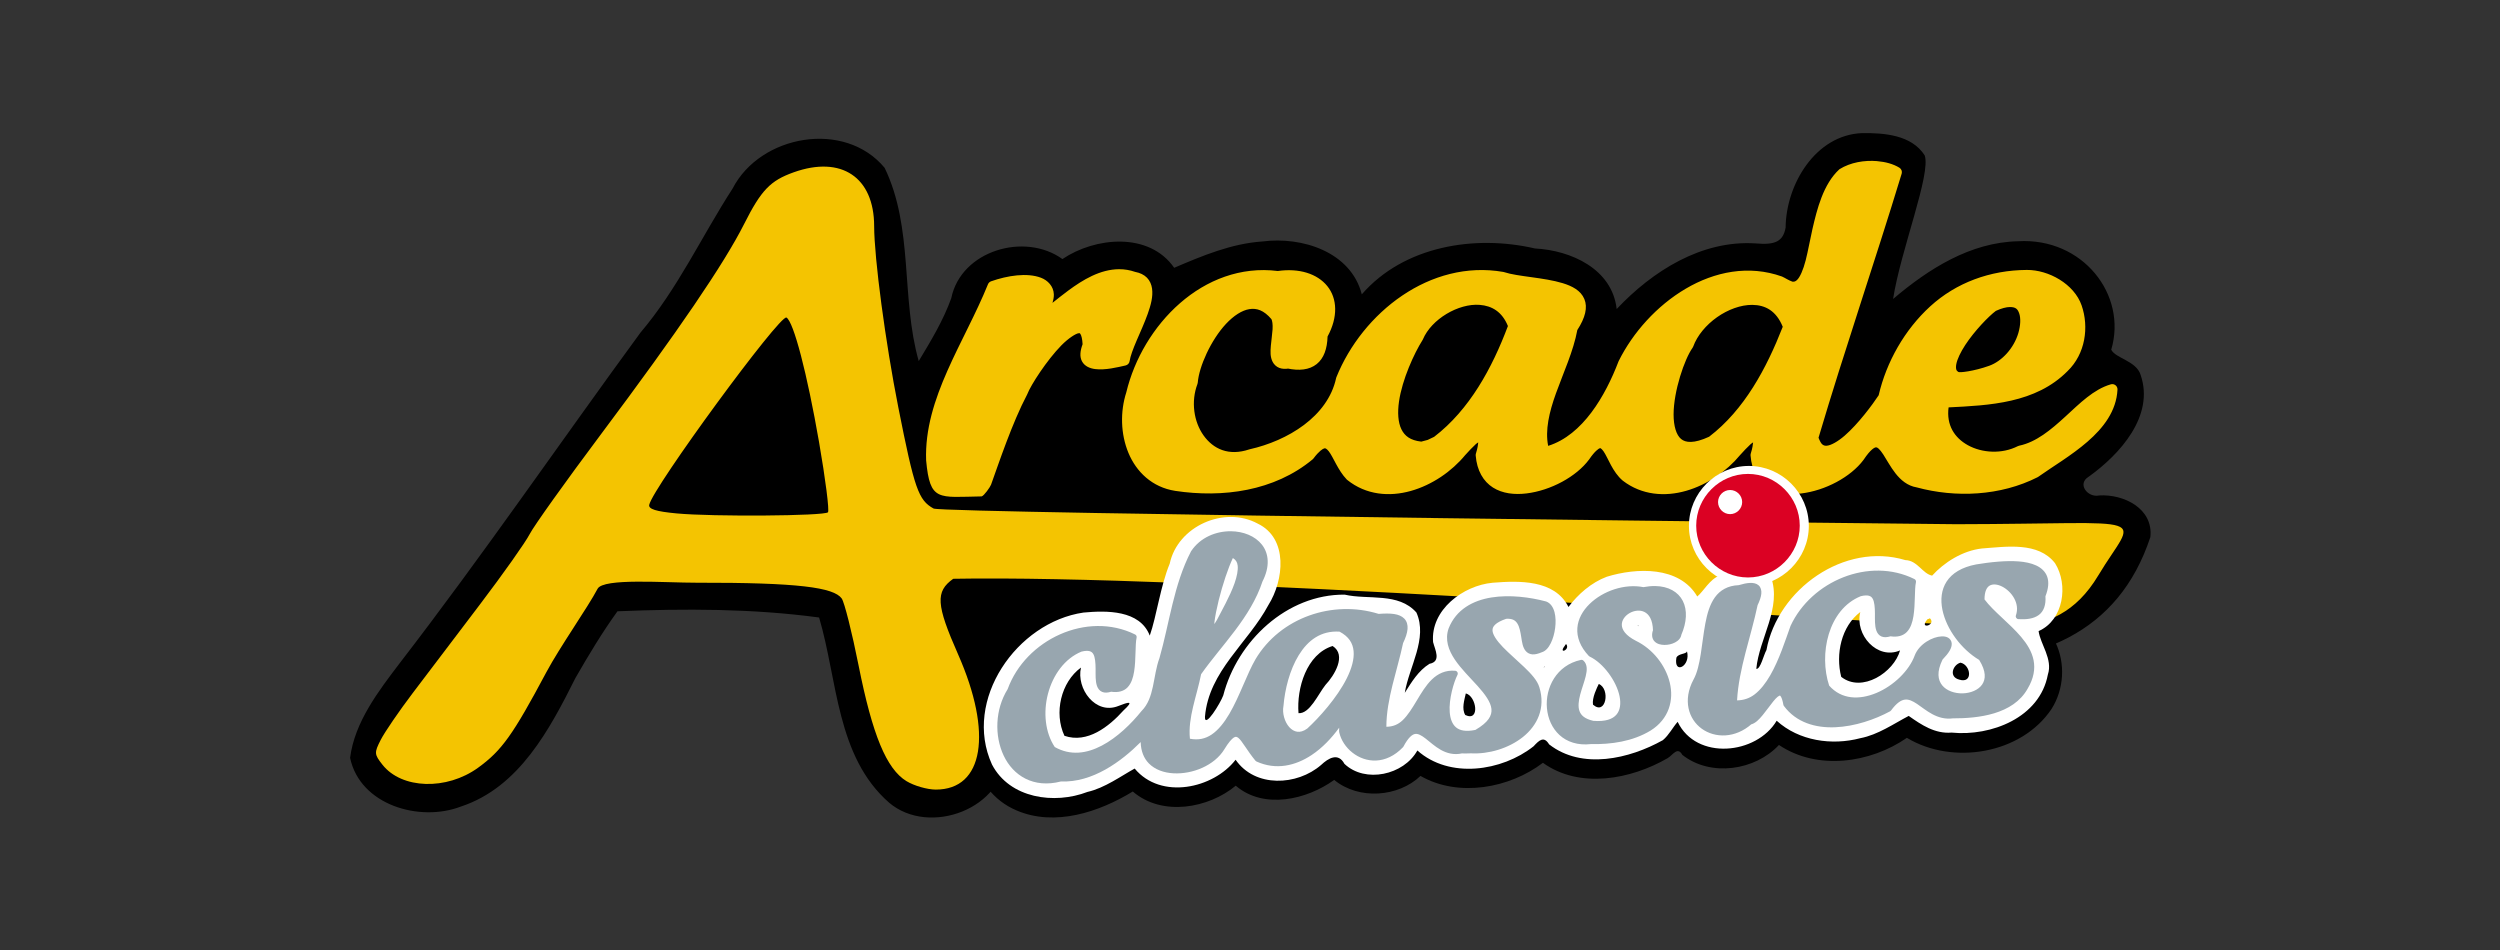 <?xml version="1.0" encoding="UTF-8" standalone="no"?>
<svg
   xmlns:dc="http://purl.org/dc/elements/1.1/"
   xmlns:cc="http://creativecommons.org/ns#"
   xmlns:rdf="http://www.w3.org/1999/02/22-rdf-syntax-ns#"
   xmlns:svg="http://www.w3.org/2000/svg"
   xmlns="http://www.w3.org/2000/svg"
   xmlns:sodipodi="http://sodipodi.sourceforge.net/DTD/sodipodi-0.dtd"
   xmlns:inkscape="http://www.inkscape.org/namespaces/inkscape"
   width="335.142"
   height="127.403"
   viewBox="0 0 335.142 127.403"
   version="1.1"
   xml:space="preserve"
   style="clip-rule:evenodd;fill-rule:evenodd;stroke-linejoin:round;stroke-miterlimit:1.414"
   id="svg11"
   sodipodi:docname="system.svg"
   inkscape:version="0.92.3 (2405546, 2018-03-11)"><rect x="0" y="0" width="335.142" height="127.403" fill="#333333" stroke="none"/><defs
     id="defs15" /><sodipodi:namedview
     pagecolor="#ffffff"
     bordercolor="#666666"
     borderopacity="1"
     objecttolerance="10"
     gridtolerance="10"
     guidetolerance="10"
     inkscape:pageopacity="0"
     inkscape:pageshadow="2"
     inkscape:window-width="1920"
     inkscape:window-height="1015"
     id="namedview13"
     showgrid="false"
     units="px"
     inkscape:zoom="2.1580756"
     inkscape:cx="166.19535"
     inkscape:cy="-30.468611"
     inkscape:window-x="0"
     inkscape:window-y="0"
     inkscape:window-maximized="1"
     inkscape:current-layer="g4180"
     fit-margin-top="0"
     fit-margin-left="0"
     fit-margin-right="0"
     fit-margin-bottom="0" /><g
     id="g4180"
     transform="matrix(1.153,0,0,1.153,0,3.0783984e-4)"><g
       id="g5052"
       transform="matrix(0.72,0,0,0.72,40.705,15.474)"><path
         sodipodi:nodetypes="ccccccccccccccccccccccccccccccccccccccccccccc"
         inkscape:connector-curvature="0"
         style="fill-rule:nonzero"
         d="m 244.172,0.002 c -7.536,0.289 -12.292,8.279 -12.36,15.261 -0.402,2.214 -1.656,2.841 -4.846,2.552 -8.716,-0.572 -16.669,4.478 -22.437,10.596 -0.725,-6.498 -7.402,-9.478 -13.186,-9.778 -9.714,-2.257 -21.177,-0.411 -27.971,7.406 -1.763,-6.879 -9.67,-9.365 -16.033,-8.539 -5.019,0.336 -9.7,2.305 -14.264,4.253 -4.044,-5.823 -12.752,-4.98 -18.047,-1.41 C 108.947,15.951 98.65,18.968 97.08,26.658 95.788,30.263 93.791,33.551 91.825,36.816 88.924,26.597 91.015,15.332 86.32,5.613 79.887,-2.16 66.26,0.255 61.776,8.94 56.776,16.673 52.901,25.144 46.899,32.207 33.907,49.954 21.474,68.129 8.048,85.55 4.647,90.03 0.731,95.072 0,100.894 c 1.612,7.625 11.231,10.417 17.888,7.86 9.439,-3.109 14.368,-12.525 18.505,-20.768 2.114,-3.677 4.298,-7.323 6.783,-10.765 10.855,-0.445 21.774,-0.447 32.56,1.004 2.997,10.111 2.771,22.438 11.307,29.905 6.512,5.517 18.674,0.943 18.831,-7.957 18.235,-80.825 164.067,27.73 184.835,-34.923 0.526,-4.614 -4.303,-6.978 -8.255,-6.735 -1.839,0.411 -3.673,-1.872 -1.666,-3.051 4.993,-3.586 10.625,-9.782 8.357,-16.399 -0.684,-2.282 -4.043,-2.676 -4.752,-4.083 2.642,-8.883 -4.63,-18.14 -15.039,-17.516 -7.719,0.167 -14.465,4.466 -20.186,9.32 1.21,-7.834 6.181,-20.267 5.095,-23.198 -2.136,-3.31 -6.538,-3.62 -10.091,-3.586 z M 101.716,89.156 c -3.376,6.902 -1.758,17.001 5.921,20.229 6.19,2.652 13.355,0.245 18.753,-3.064 4.757,4.102 12.26,2.701 16.628,-0.936 4.552,3.911 11.538,2.227 15.896,-0.936 3.981,3.282 10.358,2.783 13.936,-0.643 6.14,3.521 14.402,1.976 19.771,-2.12 5.919,4.271 14.222,2.682 20.139,-0.748 0.864,-0.512 1.588,-1.936 2.376,-0.529 4.581,3.616 11.778,2.515 15.599,-1.602 6.194,4.17 14.753,2.941 20.661,-1.151 7.378,4.452 18.461,2.639 23.354,-4.654 2.032,-3.195 2.266,-7.359 0.642,-10.752 -2.433,-18.04 -151.21,-33.715 -173.676,6.906 z"
         id="path5366" /></g><path
       id="path5328"
       d="m 105.398,90.825 c -2.328,-1.42 -3.961,-5.36 -5.571,-13.447 -0.769,-3.864 -1.653,-7.373 -1.965,-7.798 -0.937,-1.282 -5.033,-1.851 -16.847,-1.829 -3.744,0.006 -10.866,-0.567 -11.535,0.706 -1.133,2.157 -4.378,6.748 -5.949,9.685 -3.904,7.322 -5.191,9.125 -7.947,11.121 -3.662,2.652 -8.884,2.487 -11.118,-0.354 -0.957,-1.217 -0.968,-1.384 -0.194,-2.899 0.451,-0.885 2.126,-3.332 3.721,-5.438 1.595,-2.107 5.11,-6.741 7.812,-10.3 2.701,-3.558 5.303,-7.235 5.779,-8.171 0.477,-0.936 4.199,-6.15 8.27,-11.586 8.991,-12.006 14.339,-19.858 16.655,-24.453 1.995,-3.959 3.048,-5.059 5.776,-6.031 5.536,-1.974 9.343,0.573 9.351,6.255 0.006,3.72 1.314,13.538 2.812,21.091 1.88,9.48 2.332,10.775 4.098,11.749 1.007,0.557 117.613,1.826 118.917,1.823 23.489,-0.044 20.935,-1.446 16.502,5.954 -5.22,8.713 -13.318,5.397 -22.872,5.498 -14.486,-0.71 -83.272,-5.606 -110.262,-5.108 -2.089,1.488 -1.992,3 0.564,8.786 4.052,9.176 2.971,15.73 -2.593,15.724 -0.991,-0.002 -2.522,-0.442 -3.403,-0.979 z m -9.133,-31.263 c 0.179,-0.18 -0.288,-3.856 -1.038,-8.171 -1.39,-7.991 -2.948,-13.954 -3.783,-14.47 -0.725,-0.448 -15.543,19.764 -15.962,21.774 -0.103,0.492 0.788,0.772 3.177,0.997 4.224,0.398 17.176,0.302 17.606,-0.13 z M 218.252,18.732 c -1.462,-0.121 -3.09,0.134 -4.386,0.944 -1.888,1.728 -2.607,4.666 -3.132,6.928 -0.28,1.223 -0.506,2.548 -0.791,3.661 -0.285,1.112 -0.673,1.994 -1.023,2.303 -0.175,0.155 -0.297,0.201 -0.522,0.179 -0.507,-0.184 -0.786,-0.405 -1.207,-0.596 -3.878,-1.385 -7.844,-0.558 -11.2,1.418 -3.356,1.975 -6.14,5.089 -7.789,8.405 -0.009,0.017 -0.017,0.035 -0.023,0.053 -1.524,3.982 -4.143,8.544 -8.178,9.813 -0.364,-1.827 0.113,-3.902 0.907,-6.106 0.869,-2.41 2.031,-4.913 2.483,-7.361 0.936,-1.443 1.223,-2.64 0.816,-3.609 -0.418,-0.994 -1.416,-1.506 -2.517,-1.842 -2.202,-0.672 -5.2,-0.75 -6.818,-1.284 -0.028,-0.009 -0.057,-0.017 -0.086,-0.022 -8.498,-1.482 -16.38,4.74 -19.407,12.241 -0.014,0.032 -0.024,0.066 -0.031,0.099 -0.967,4.496 -5.671,7.294 -10.039,8.277 -0.02,0.004 -0.04,0.01 -0.06,0.017 -2.4,0.805 -4.186,-0.046 -5.314,-1.624 -1.128,-1.578 -1.492,-3.924 -0.709,-5.986 0.02,-0.054 0.033,-0.111 0.037,-0.168 0.143,-1.833 1.521,-4.936 3.285,-6.821 0.882,-0.943 1.846,-1.572 2.715,-1.709 0.853,-0.135 1.668,0.12 2.56,1.161 0.103,0.183 0.17,0.621 0.135,1.189 -0.037,0.579 -0.145,1.257 -0.2,1.911 -0.055,0.653 -0.091,1.292 0.213,1.879 0.153,0.294 0.426,0.562 0.77,0.692 0.343,0.13 0.724,0.138 1.142,0.066 l -0.23,-0.004 c 1.372,0.294 2.574,0.184 3.436,-0.505 0.835,-0.667 1.222,-1.786 1.263,-3.204 1.231,-2.258 1.14,-4.414 -0.027,-5.859 -1.176,-1.457 -3.295,-2.11 -5.756,-1.758 -4.33,-0.546 -8.292,1.051 -11.369,3.736 -3.085,2.692 -5.31,6.469 -6.249,10.374 -0.724,2.254 -0.662,4.85 0.25,7.04 0.915,2.197 2.748,3.994 5.439,4.413 l 0.004,7.2e-4 c 5.486,0.827 11.513,0.045 15.978,-3.671 0.037,-0.031 0.071,-0.066 0.099,-0.105 0.629,-0.85 1.092,-1.135 1.259,-1.168 0.083,-0.017 0.108,-0.012 0.186,0.032 0.078,0.042 0.197,0.144 0.327,0.31 0.521,0.663 1.065,2.208 2.082,3.27 0.018,0.019 0.037,0.037 0.058,0.053 2.195,1.768 4.91,1.984 7.389,1.289 2.48,-0.696 4.772,-2.274 6.341,-4.182 l -0.017,0.02 c 0.427,-0.475 0.852,-0.925 1.218,-1.26 0.15,-0.138 0.183,-0.138 0.307,-0.228 -0.036,0.305 -0.056,0.601 -0.271,1.299 -0.022,0.073 -0.031,0.15 -0.025,0.227 0.138,1.758 0.896,3.024 2.008,3.726 1.112,0.702 2.499,0.855 3.905,0.683 2.812,-0.343 5.789,-1.943 7.276,-3.951 0.005,-0.007 0.011,-0.014 0.016,-0.022 0.636,-0.943 1.111,-1.258 1.23,-1.284 0.06,-0.014 0.05,-0.016 0.117,0.026 0.067,0.042 0.184,0.156 0.312,0.338 0.513,0.731 1.038,2.397 2.226,3.4 0.008,0.006 0.016,0.012 0.023,0.018 2.211,1.693 4.9,1.877 7.353,1.173 2.454,-0.705 4.716,-2.272 6.277,-4.163 l -0.017,0.019 c 0.427,-0.475 0.853,-0.925 1.218,-1.26 0.15,-0.139 0.184,-0.138 0.308,-0.228 -0.035,0.305 -0.056,0.601 -0.271,1.299 -0.023,0.073 -0.031,0.149 -0.025,0.225 0.133,1.75 0.886,3.014 1.99,3.718 1.105,0.703 2.486,0.863 3.887,0.698 2.8,-0.329 5.77,-1.908 7.259,-3.906 0.006,-0.009 0.012,-0.017 0.018,-0.027 0.393,-0.59 0.728,-0.976 0.981,-1.189 0.253,-0.214 0.394,-0.244 0.464,-0.244 0.071,0 0.15,0.024 0.301,0.161 0.151,0.137 0.338,0.378 0.536,0.68 0.395,0.606 0.832,1.444 1.424,2.197 0.59,0.75 1.378,1.44 2.459,1.62 4.54,1.231 9.747,0.999 14.047,-1.179 0.027,-0.014 0.053,-0.029 0.078,-0.046 1.68,-1.192 3.887,-2.486 5.73,-4.087 1.844,-1.601 3.365,-3.559 3.49,-6.056 0.021,-0.417 -0.376,-0.731 -0.777,-0.614 -2.005,0.581 -3.619,2.222 -5.293,3.756 -1.673,1.534 -3.382,2.966 -5.364,3.378 -0.053,0.011 -0.104,0.029 -0.153,0.053 -1.837,0.937 -4.148,0.813 -5.818,-0.115 -1.553,-0.863 -2.504,-2.341 -2.233,-4.392 4.728,-0.238 10.127,-0.468 13.835,-4.221 2.075,-2.003 2.509,-5.117 1.632,-7.638 -0.868,-2.496 -3.84,-4.138 -6.37,-4.122 -4.276,0.027 -8.22,1.484 -11.228,4.231 -2.979,2.722 -5.099,6.463 -5.998,10.339 -0.705,1.076 -2.366,3.32 -3.952,4.696 -0.803,0.696 -1.594,1.13 -2.064,1.169 -0.235,0.019 -0.378,-0.021 -0.541,-0.156 -0.14,-0.116 -0.295,-0.402 -0.435,-0.769 3.043,-10.272 6.541,-20.42 9.666,-30.701 0.081,-0.264 -0.027,-0.549 -0.262,-0.694 -0.707,-0.437 -1.611,-0.683 -2.586,-0.765 z m -88.114,12.567 c -2.226,0.004 -4.244,1.24 -5.93,2.483 -0.688,0.506 -1.277,0.986 -1.841,1.431 0.106,-0.348 0.174,-0.685 0.161,-1.003 -0.037,-0.927 -0.705,-1.619 -1.504,-1.921 -1.598,-0.605 -3.876,-0.26 -5.793,0.418 -0.164,0.058 -0.295,0.184 -0.361,0.345 -2.737,6.765 -7.452,13.246 -7.19,20.475 0.449,4.822 1.394,4.269 6.456,4.188 0.28,-0.074 0.993,-1.088 1.092,-1.361 0.905,-2.509 2.449,-7.173 4.194,-10.48 0.012,-0.022 0.022,-0.045 0.031,-0.068 0.394,-1.037 2.267,-3.932 3.951,-5.649 0.843,-0.858 1.704,-1.385 2.002,-1.41 0.149,-0.012 0.133,-0.032 0.23,0.119 0.094,0.144 0.208,0.544 0.236,1.158 -0.284,0.77 -0.36,1.441 -0.073,1.981 0.314,0.59 0.941,0.832 1.534,0.906 1.184,0.15 2.586,-0.206 3.537,-0.419 0.248,-0.055 0.436,-0.259 0.47,-0.51 0.076,-0.549 0.41,-1.438 0.826,-2.409 0.417,-0.971 0.907,-2.04 1.276,-3.074 0.368,-1.034 0.636,-2.027 0.506,-2.948 -0.065,-0.46 -0.249,-0.913 -0.591,-1.262 -0.34,-0.346 -0.812,-0.57 -1.373,-0.676 -0.617,-0.213 -1.238,-0.314 -1.845,-0.312 z m 41.91,4.148 c 1.426,0.111 2.601,0.806 3.274,2.46 -1.834,4.882 -4.46,9.729 -8.58,12.884 l -0.749,0.357 -0.745,0.199 c -1.278,-0.148 -1.923,-0.655 -2.307,-1.431 -0.394,-0.796 -0.467,-1.952 -0.281,-3.236 0.373,-2.567 1.754,-5.586 2.736,-7.141 0.018,-0.028 0.034,-0.058 0.047,-0.089 0.991,-2.346 4.128,-4.196 6.605,-4.004 z m 31.686,0.001 c 1.522,0.014 2.787,0.69 3.542,2.547 -1.893,4.832 -4.462,9.656 -8.562,12.783 -0.878,0.408 -1.583,0.588 -2.107,0.602 -0.536,0.014 -0.879,-0.117 -1.155,-0.344 -0.552,-0.456 -0.869,-1.5 -0.868,-2.855 0.004,-2.71 1.271,-6.447 2.205,-7.741 0.033,-0.046 0.06,-0.096 0.079,-0.15 0.458,-1.272 1.495,-2.512 2.77,-3.41 1.274,-0.898 2.776,-1.445 4.094,-1.433 z m 29.929,0.251 c 0.696,-0.009 0.93,0.228 1.11,0.753 0.181,0.525 0.158,1.38 -0.104,2.268 -0.526,1.776 -1.911,3.275 -3.383,3.806 -1.809,0.653 -3.514,0.827 -3.597,0.718 -0.093,-0.072 -0.186,-0.138 -0.223,-0.242 -0.052,-0.144 -0.067,-0.365 -0.013,-0.657 0.109,-0.585 0.502,-1.408 1.045,-2.237 1.073,-1.64 2.728,-3.347 3.558,-3.964 0.68,-0.31 1.223,-0.441 1.608,-0.445 z"
       style="fill:#f4c401;fill-rule:nonzero;stroke-width:0.72"
       inkscape:connector-curvature="0" /><path
       id="circle5423"
       d="m 210.308,61.143 c 0,3.824 -3.146,6.97 -6.97,6.97 -3.824,0 -6.97,-3.146 -6.97,-6.97 0,-3.824 3.146,-6.97 6.97,-6.97 3.824,0 6.97,3.146 6.97,6.97 z"
       style="fill:#ffffff;stroke-width:0.72"
       inkscape:connector-curvature="0" /><g
       id="g5416"
       transform="matrix(0.72,0,0,0.72,40.705,15.474)"><path
         id="path5376"
         d="m 221.178,71.439 c -1.617,0.584 -2.634,2.58 -3.634,3.392 -2.896,-4.939 -9.817,-4.666 -14.608,-3.19 -2.5,0.931 -4.658,2.838 -6.19,4.881 -2.243,-4.454 -7.999,-4.242 -12.229,-3.912 -4.797,0.439 -10.069,4.404 -9.633,9.586 0.312,1.242 1.368,3.139 -0.579,3.504 -1.788,1.104 -2.897,2.953 -3.991,4.686 0.685,-4.204 3.748,-8.776 1.878,-12.966 -2.923,-3.297 -7.765,-2.006 -11.592,-2.889 -9.341,-0.067 -17.332,7.502 -19.599,16.27 -0.44,1.222 -3.034,5.467 -2.955,3.455 0.615,-7.399 6.984,-11.928 10.249,-18.054 2.496,-3.968 3.245,-10.747 -1.728,-13.138 -5.388,-2.92 -12.92,0.406 -14.213,6.463 -1.503,3.64 -2.113,8.46 -3.221,11.621 -1.604,-4.162 -6.999,-4.065 -10.701,-3.722 -10.767,1.563 -19.518,14.132 -14.781,24.534 2.871,5.499 10.076,6.485 15.427,4.429 2.767,-0.622 5.441,-2.579 7.617,-3.772 4.235,5.103 12.707,3.227 16.299,-1.422 3.145,4.546 9.929,4.21 13.808,0.839 1.173,-1.105 2.763,-2.047 3.763,-0.18 3.352,3.19 9.585,1.807 11.779,-2.157 5.168,4.617 13.635,3.385 18.766,-0.675 0.92,-0.995 1.66,-1.702 2.509,-0.313 5.309,4.148 12.992,2.339 18.368,-0.677 0.974,-0.804 1.65,-2.14 2.389,-2.96 3.006,6.273 12.721,5.316 15.991,-0.178 3.582,3.25 8.89,4.044 13.515,2.817 2.855,-0.545 5.404,-2.342 7.808,-3.594 2.066,1.456 4.241,2.916 6.922,2.693 6.381,0.638 14.247,-2.407 15.545,-9.363 0.84,-2.497 -1.234,-4.96 -1.493,-7.029 4.041,-1.768 4.841,-7.484 2.657,-10.957 -2.723,-3.51 -7.899,-2.665 -11.804,-2.383 -3.123,0.346 -6.108,2.243 -8.047,4.386 -1.562,-0.309 -2.374,-2.466 -4.327,-2.508 -9.84,-2.971 -20.629,4.713 -22.429,14.529 -0.455,0.79 -0.978,3.153 -1.638,3.031 0.463,-4.941 4.163,-9.841 2.358,-14.888 -1.132,-1.879 -5.904,-1.959 -8.256,-0.189 z m 22.694,5.898 c -0.924,3.652 2.72,7.785 6.417,6.204 -0.971,3.536 -6.153,6.914 -9.499,4.266 -0.935,-3.662 0,-8.148 3.082,-10.47 z m 11.263,1.032 c 1.065,1.156 -1.983,1.863 -0.375,0.102 0.122,0.057 0.297,-0.151 0.375,-0.102 z m -47.266,1.075 c 0.435,0.244 0.155,0.21 0,0 z m -11.47,3.108 c 0.626,0.868 -1.201,1.63 -0.368,0.399 0.088,-0.03 0.277,-0.54 0.368,-0.399 z m -37.739,0.274 c 2.311,1.473 0.266,4.782 -1.149,6.28 -1.208,1.524 -2.55,4.697 -4.358,4.569 -0.324,-4.019 1.293,-9.541 5.507,-10.849 z m 57.222,0.853 c 0.654,2.384 -2.17,3.869 -1.709,1.041 0.293,-0.71 1.646,-0.561 1.709,-1.041 z m 44.165,1.838 c 1.686,0.342 2.074,3.438 -0.186,2.742 -1.766,-0.447 -1.041,-2.397 0.186,-2.742 z m -67.132,0.601 c -0.414,0.674 0.086,-0.272 0,0 z m -74.891,0.191 c -0.785,3.39 2.338,7.686 6.031,6.207 1.573,-0.614 2.69,-0.989 0.823,0.73 -2.346,2.611 -5.832,5.356 -9.523,4.083 -1.724,-3.686 -0.568,-8.67 2.669,-11.02 z m 83.619,2.647 c 1.895,0.791 1.171,5.176 -0.936,3.344 -0.184,-1.085 0.644,-2.76 0.936,-3.344 z m -21.474,1.527 c 1.711,0.421 2.352,4.629 -0.088,3.489 -0.621,-1.016 -0.132,-2.464 0.088,-3.489 z"
         style="fill:#ffffff;fill-rule:nonzero"
         inkscape:connector-curvature="0" /><path
         id="path5361"
         d="m 142.245,64.296 c -2.383,-0.028 -4.936,0.974 -6.428,3.208 -0.009,0.014 -0.018,0.028 -0.026,0.043 -2.801,5.389 -3.472,11.562 -5.093,17.233 l 0.011,-0.033 c -0.561,1.505 -0.748,3.142 -1.076,4.652 -0.328,1.51 -0.785,2.871 -1.807,3.902 -0.011,0.011 -0.022,0.023 -0.032,0.035 -1.647,2.05 -3.922,4.274 -6.404,5.574 -2.451,1.283 -5.045,1.668 -7.598,0.231 -1.557,-2.327 -1.881,-5.611 -1.095,-8.603 0.794,-3.018 2.688,-5.687 5.403,-6.803 0.607,-0.152 1.042,-0.153 1.324,-0.071 0.288,0.084 0.453,0.229 0.596,0.473 0.286,0.486 0.36,1.41 0.365,2.38 0.006,0.97 -0.055,1.966 0.227,2.766 0.141,0.401 0.408,0.779 0.833,0.958 0.409,0.172 0.895,0.141 1.455,-0.031 1.135,0.176 2.056,-0.086 2.645,-0.705 0.621,-0.653 0.902,-1.572 1.061,-2.556 0.317,-1.968 0.147,-4.324 0.402,-5.476 0.045,-0.205 -0.055,-0.414 -0.243,-0.508 -7.767,-3.848 -17.689,0.847 -20.581,8.824 0,0.003 -0.005,0.007 -0.005,0.011 -2.031,3.264 -2.152,7.526 -0.632,10.736 1.515,3.199 4.789,5.325 9.25,4.163 5.094,0.216 9.752,-3.231 12.867,-6.359 0.037,1.449 0.507,2.613 1.309,3.433 1.008,1.032 2.456,1.528 3.993,1.612 3.074,0.168 6.603,-1.259 8.206,-3.869 v -0.003 c 0.667,-1.1 1.197,-1.697 1.538,-1.907 0.171,-0.105 0.275,-0.122 0.371,-0.113 0.095,0.01 0.209,0.056 0.359,0.174 0.598,0.474 1.432,2.074 2.761,3.684 0.044,0.053 0.099,0.096 0.162,0.125 3.155,1.44 6.292,0.688 8.894,-1.034 1.741,-1.152 3.241,-2.742 4.463,-4.421 0.016,0.257 -0.044,0.519 0.014,0.769 0.289,1.257 1.059,2.412 2.113,3.247 1.053,0.834 2.401,1.35 3.846,1.284 1.444,-0.066 2.968,-0.723 4.335,-2.155 0.029,-0.03 0.053,-0.065 0.073,-0.102 0.778,-1.467 1.406,-1.954 1.875,-2.033 0.47,-0.079 1.023,0.216 1.717,0.755 0.694,0.539 1.479,1.272 2.437,1.811 0.958,0.538 2.119,0.871 3.46,0.563 l -0.107,0.012 0.758,0.006 c 0.005,0.001 0.011,0.001 0.017,0 l 0.752,-0.02 -0.038,-0.001 c 2.879,0.16 6.108,-0.791 8.421,-2.636 2.313,-1.845 3.687,-4.675 2.655,-8.023 -0.329,-1.118 -1.31,-2.169 -2.441,-3.257 -1.132,-1.088 -2.435,-2.192 -3.443,-3.232 -1.008,-1.041 -1.668,-2.028 -1.683,-2.701 -0.008,-0.337 0.096,-0.619 0.437,-0.943 0.331,-0.315 0.917,-0.642 1.789,-0.936 1.024,-0.045 1.474,0.265 1.8,0.788 0.333,0.533 0.483,1.349 0.614,2.166 0.131,0.818 0.217,1.642 0.717,2.246 0.249,0.302 0.636,0.517 1.082,0.55 0.434,0.031 0.92,-0.091 1.494,-0.334 0.667,-0.193 1.128,-0.775 1.477,-1.476 0.354,-0.709 0.595,-1.575 0.707,-2.454 0.112,-0.88 0.098,-1.771 -0.102,-2.538 -0.2,-0.767 -0.611,-1.455 -1.33,-1.73 -0.015,-0.006 -0.03,-0.01 -0.046,-0.015 -2.557,-0.679 -5.827,-1.121 -8.805,-0.644 -2.978,0.478 -5.708,1.929 -6.92,4.998 0,0.006 -0.005,0.012 -0.007,0.018 -0.624,1.794 -0.013,3.5 1.011,5.019 1.024,1.518 2.469,2.919 3.671,4.255 1.202,1.335 2.126,2.604 2.237,3.701 0.055,0.549 -0.061,1.066 -0.459,1.635 -0.389,0.554 -1.076,1.15 -2.128,1.763 -1.568,0.327 -2.53,0.093 -3.133,-0.415 -0.613,-0.516 -0.93,-1.383 -1.014,-2.437 -0.167,-2.11 0.654,-4.857 1.249,-6.04 0.145,-0.288 -0.046,-0.633 -0.368,-0.661 -1.572,-0.139 -2.813,0.482 -3.777,1.42 -0.964,0.938 -1.698,2.179 -2.422,3.385 -0.723,1.206 -1.437,2.377 -2.278,3.179 -0.733,0.699 -1.574,1.053 -2.637,1.061 0.011,-4.521 1.738,-8.976 2.712,-13.558 l -0.036,0.102 c 0.438,-0.91 0.692,-1.67 0.746,-2.335 0.054,-0.665 -0.121,-1.264 -0.532,-1.679 -0.808,-0.816 -2.221,-0.902 -4.137,-0.758 -7.402,-2.295 -15.867,0.568 -19.89,7.328 v 0.004 c -1.364,2.334 -2.558,5.985 -4.222,8.816 -0.832,1.416 -1.776,2.613 -2.862,3.34 -1.003,0.67 -2.125,0.94 -3.502,0.672 -0.347,-3.414 1.103,-6.857 1.807,-10.419 3.357,-4.754 7.973,-9.098 9.924,-15.013 l -0.029,0.067 c 1.265,-2.448 1.044,-4.546 -0.07,-5.966 -1.113,-1.42 -3.019,-2.15 -5.005,-2.174 z m 0.308,4.326 c 0.448,0.273 0.71,0.637 0.776,1.219 0.083,0.744 -0.122,1.764 -0.501,2.845 -0.754,2.15 -2.137,4.523 -2.848,5.934 l -0.413,0.666 c 0.008,-0.123 -0.006,-0.185 0.012,-0.327 0.102,-0.911 0.353,-2.17 0.687,-3.519 0.621,-2.502 1.531,-5.229 2.287,-6.818 z m 126.872,0.543 c -1.042,-0.081 -2.14,-0.047 -3.188,0.032 -1.397,0.104 -2.703,0.3 -3.637,0.452 l -0.01,0.002 c -2.341,0.44 -3.905,1.431 -4.772,2.758 -0.867,1.327 -1.016,2.944 -0.688,4.556 0.644,3.174 3.082,6.413 5.94,8.111 1.155,1.859 1.066,3.121 0.47,3.981 -0.602,0.87 -1.843,1.386 -3.14,1.417 -1.298,0.031 -2.597,-0.424 -3.3,-1.292 -0.7,-0.864 -0.922,-2.168 0.053,-4.163 1.04,-1.078 1.537,-1.885 1.479,-2.633 -0.031,-0.385 -0.271,-0.73 -0.581,-0.904 -0.31,-0.174 -0.666,-0.223 -1.044,-0.208 -0.756,0.03 -1.63,0.327 -2.435,0.845 -0.805,0.519 -1.54,1.268 -1.917,2.241 v 0.007 c -0.904,2.458 -3.416,4.886 -6.184,6.043 -2.743,1.146 -5.625,1.077 -7.626,-1.185 -0.836,-2.504 -0.89,-5.597 -0.063,-8.312 0.835,-2.739 2.536,-5.066 5.164,-6.128 0.609,-0.153 1.045,-0.153 1.328,-0.07 0.288,0.084 0.453,0.229 0.596,0.472 0.286,0.487 0.361,1.411 0.366,2.381 0.005,0.97 -0.055,1.965 0.227,2.766 0.141,0.4 0.408,0.779 0.833,0.957 0.408,0.172 0.895,0.141 1.455,-0.03 1.135,0.175 2.055,-0.087 2.644,-0.706 0.621,-0.652 0.902,-1.571 1.061,-2.555 0.317,-1.968 0.147,-4.323 0.402,-5.475 0.045,-0.205 -0.055,-0.415 -0.243,-0.508 -7.295,-3.618 -16.642,0.325 -20.004,7.553 -0.006,0.013 -0.01,0.025 -0.014,0.038 -0.814,2.251 -1.813,5.431 -3.271,7.954 -0.728,1.262 -1.57,2.355 -2.531,3.088 -0.832,0.634 -1.769,0.939 -2.825,0.958 0.28,-5.131 2.235,-10.218 3.328,-15.427 l -0.036,0.105 c 0.359,-0.742 0.57,-1.355 0.625,-1.891 0.054,-0.535 -0.074,-1.041 -0.432,-1.361 -0.358,-0.321 -0.846,-0.412 -1.39,-0.393 -0.526,0.018 -1.141,0.153 -1.839,0.363 -1.743,0.064 -3.002,0.816 -3.824,1.951 -0.831,1.149 -1.258,2.646 -1.559,4.25 -0.601,3.207 -0.72,6.896 -1.905,9.044 l -0.006,0.005 c -1.764,3.31 -0.806,6.379 1.332,7.926 2.138,1.547 5.412,1.59 8.08,-0.772 l -0.206,0.104 c 0.784,-0.167 1.383,-0.817 1.984,-1.541 0.6,-0.724 1.176,-1.562 1.691,-2.193 0.258,-0.316 0.502,-0.579 0.702,-0.742 0.2,-0.164 0.34,-0.201 0.368,-0.2 0.029,0.001 0.068,-0.011 0.191,0.207 0.123,0.218 0.263,0.638 0.375,1.271 0.012,0.07 0.041,0.136 0.083,0.193 1.999,2.694 5.122,3.573 8.284,3.442 3.161,-0.132 6.406,-1.244 8.87,-2.579 0.059,-0.032 0.11,-0.077 0.15,-0.132 0.921,-1.252 1.645,-1.683 2.251,-1.755 0.606,-0.071 1.224,0.215 1.95,0.699 1.451,0.968 3.223,2.685 5.826,2.324 l -0.064,0.005 c 2.065,0.006 4.485,-0.148 6.7,-0.822 2.212,-0.673 4.24,-1.884 5.404,-3.992 0.979,-1.642 1.224,-3.176 0.95,-4.568 -0.275,-1.393 -1.046,-2.625 -2.004,-3.758 -1.877,-2.221 -4.487,-4.134 -5.921,-6.068 0,-1.301 0.366,-1.96 0.838,-2.232 0.493,-0.283 1.227,-0.232 1.99,0.149 0.763,0.381 1.513,1.077 1.965,1.91 0.452,0.834 0.616,1.782 0.278,2.756 -0.099,0.286 0.103,0.588 0.406,0.605 1.296,0.076 2.442,-0.053 3.281,-0.664 0.806,-0.587 1.182,-1.637 1.082,-3.031 0.49,-1.244 0.582,-2.286 0.294,-3.13 -0.294,-0.86 -0.967,-1.462 -1.789,-1.844 -0.822,-0.381 -1.806,-0.576 -2.848,-0.657 z m -58.677,3.981 c -0.59,-0.009 -1.228,0.052 -1.904,0.175 -3.031,-0.595 -6.532,0.606 -8.698,2.728 -1.098,1.075 -1.856,2.404 -1.965,3.87 -0.109,1.467 0.452,3.036 1.853,4.518 0.04,0.041 0.086,0.075 0.138,0.099 2.189,1.033 4.328,3.956 4.823,6.403 0.247,1.224 0.099,2.279 -0.514,2.984 -0.607,0.7 -1.746,1.147 -3.726,0.99 -1.408,-0.332 -1.987,-0.893 -2.237,-1.594 -0.252,-0.706 -0.142,-1.65 0.123,-2.653 0.264,-1.004 0.669,-2.045 0.895,-2.985 0.113,-0.471 0.184,-0.918 0.151,-1.346 -0.033,-0.429 -0.194,-0.859 -0.537,-1.16 -0.109,-0.096 -0.257,-0.134 -0.398,-0.104 -3.959,0.858 -5.782,4.516 -5.485,7.802 0.148,1.642 0.817,3.217 2.023,4.325 1.206,1.108 2.949,1.72 5.115,1.465 l -0.064,0.004 c 3.282,0.069 6.756,-0.414 9.666,-2.183 l 0.006,-0.004 c 2.982,-1.87 3.77,-4.921 3.092,-7.732 -0.678,-2.808 -2.744,-5.432 -5.449,-6.748 l -0.007,-0.004 c -1.718,-0.878 -2.264,-1.806 -2.291,-2.558 -0.027,-0.754 0.485,-1.477 1.241,-1.917 0.755,-0.439 1.698,-0.554 2.42,-0.186 0.722,0.368 1.334,1.224 1.377,3.034 l 0.033,-0.182 c -0.304,0.75 -0.209,1.456 0.203,1.888 0.412,0.432 1.009,0.574 1.602,0.58 0.592,0.007 1.203,-0.129 1.716,-0.396 0.513,-0.267 0.971,-0.699 1.031,-1.31 l -0.036,0.139 c 0.92,-2.105 1.012,-4.059 0.266,-5.533 -0.746,-1.473 -2.333,-2.377 -4.463,-2.409 z m -50.968,7.362 c 1.508,0.803 2.14,1.853 2.266,3.123 0.13,1.297 -0.314,2.848 -1.105,4.427 -1.576,3.147 -4.488,6.371 -6.373,8.097 -0.625,0.457 -1.16,0.577 -1.63,0.513 -0.474,-0.066 -0.911,-0.33 -1.284,-0.747 -0.745,-0.833 -1.154,-2.269 -0.932,-3.397 0.005,-0.017 0.005,-0.034 0.007,-0.051 0.216,-2.61 0.989,-5.777 2.471,-8.177 1.466,-2.376 3.555,-3.979 6.581,-3.788 z"
         style="fill:#98a6af;fill-rule:nonzero"
         inkscape:connector-curvature="0" /></g><path
       id="path5396"
       d="m 209.253,61.12 c 0,3.303 -2.717,6.02 -6.02,6.02 -3.302,0 -6.019,-2.717 -6.019,-6.02 0,-3.302 2.717,-6.019 6.019,-6.019 3.303,0 6.02,2.717 6.02,6.019 z"
       style="fill:#db0123;stroke-width:0.72"
       inkscape:connector-curvature="0" /><path
       id="circle5398"
       d="m 202.558,58.374 c 0,0.769 -0.633,1.402 -1.402,1.402 -0.769,0 -1.403,-0.633 -1.403,-1.402 0,-0.77 0.634,-1.403 1.403,-1.403 0.769,0 1.402,0.633 1.402,1.403 z"
       style="fill:#ffffff;stroke-width:0.72"
       inkscape:connector-curvature="0" /></g></svg>